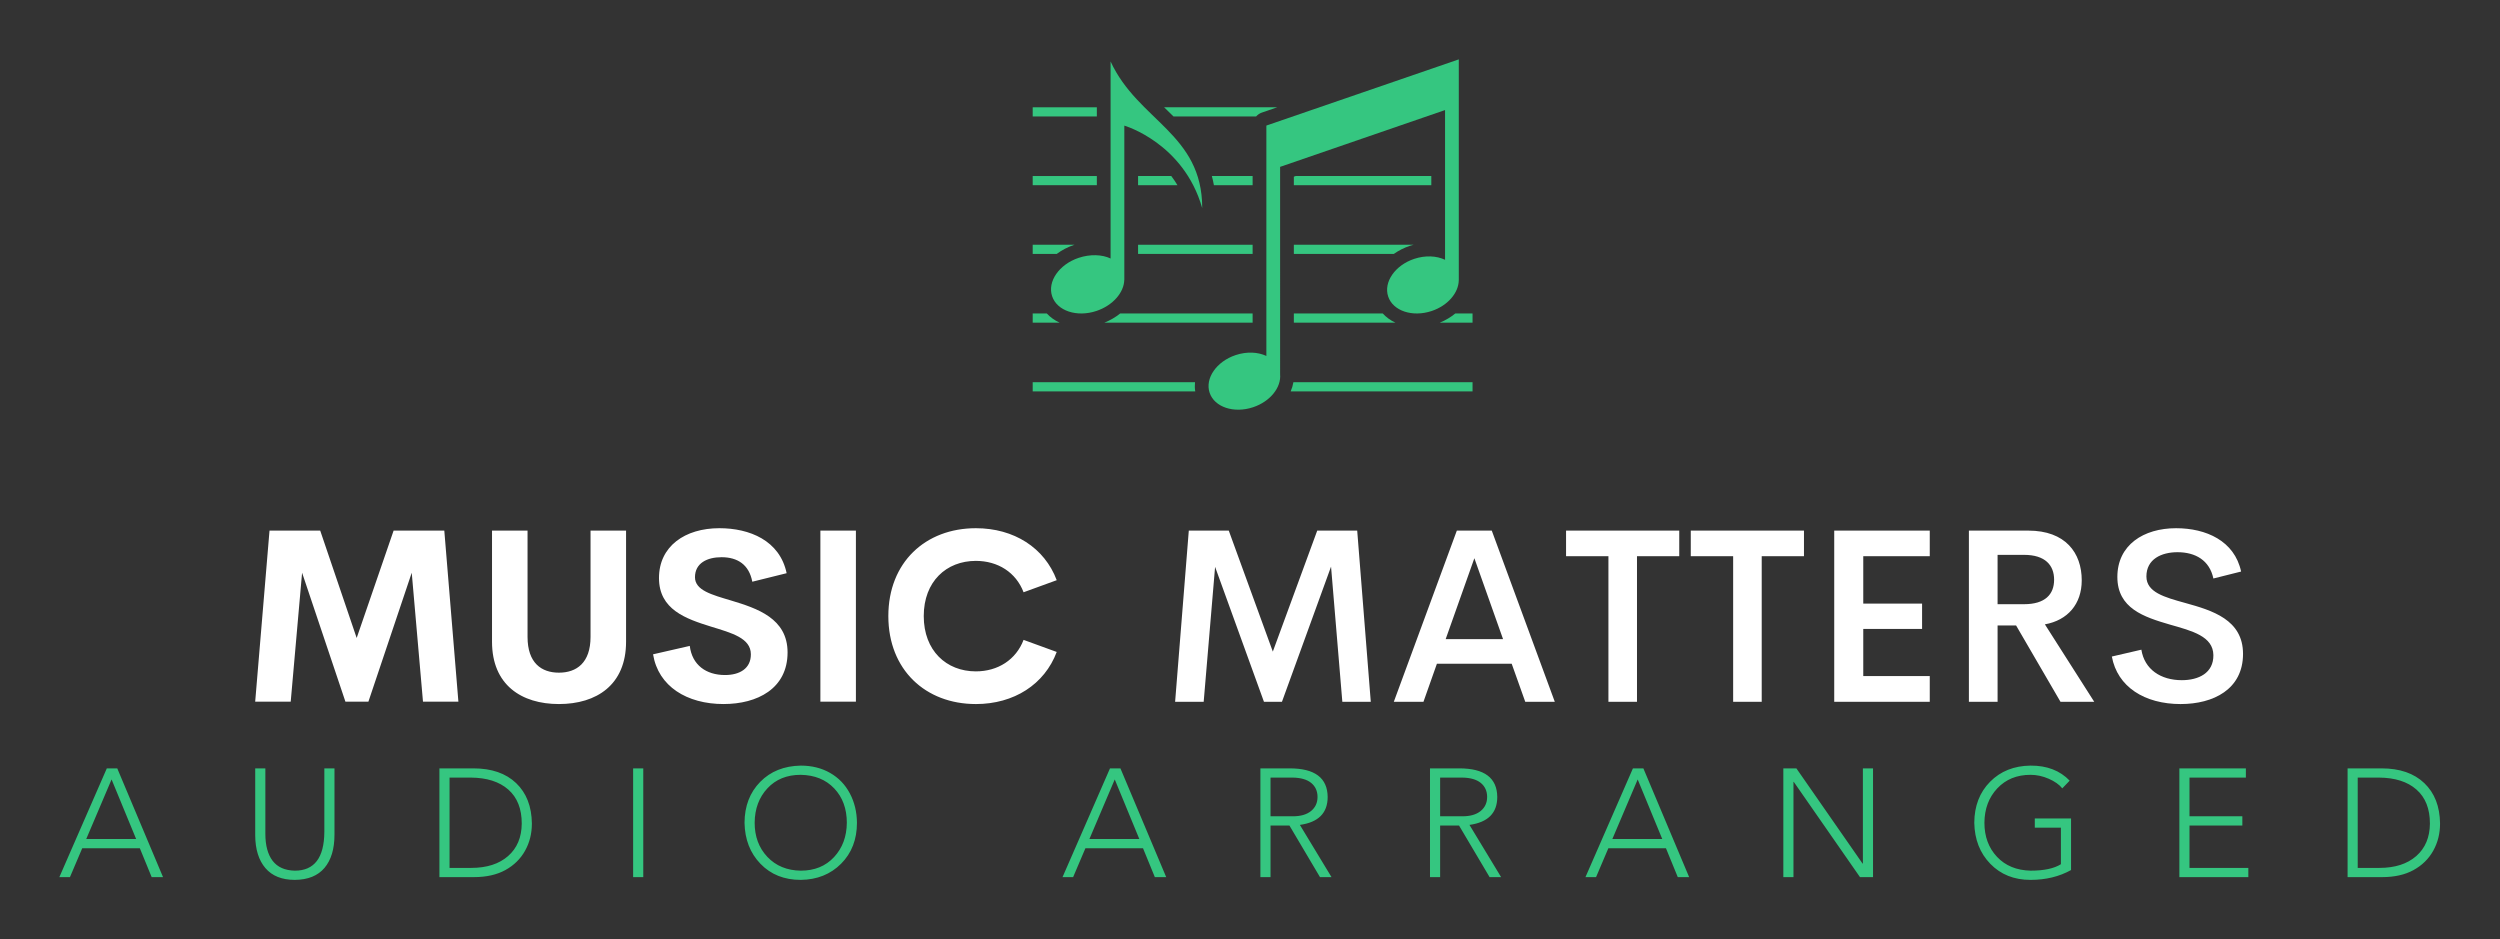 
        <svg xmlns="http://www.w3.org/2000/svg" xmlns:xlink="http://www.w3.org/1999/xlink" version="1.1" width="3149.544" 
        height="1183.335" viewBox="0 0 3149.544 1183.335">
			<rect x="0" y="0" width="3149.544" height="1183.335" fill="#333333" stroke="none"/>
			<!-- <rect fill="#262833" width="3149.543832849517" height="1183.3353059343028"/> -->
			<!-- #00ebc7 -->
			<g transform="scale(7.477) translate(10, 10)">
				<defs id="SvgjsDefs5058"></defs><g id="SvgjsG5059" featureKey="mugSzh-0" transform="matrix(0.772,0,0,0.772,162.457,-6.589)" fill="#35c680"><path xmlns="http://www.w3.org/2000/svg" d="M95,8.539L53,22.986v50.284c-1.832-0.864-4.27-1.001-6.694-0.193c-4.192,1.397-6.74,5.078-5.692,8.222  c1.048,3.144,5.295,4.559,9.487,3.162c3.742-1.247,6.166-4.314,5.899-7.195V32l36-12.397v32.681  c-1.835-0.876-4.286-1.019-6.722-0.207c-4.192,1.397-6.74,5.078-5.692,8.222c1.048,3.144,5.295,4.559,9.487,3.162  c3.525-1.175,5.878-3.965,5.918-6.692H95V8.539z"></path><g xmlns="http://www.w3.org/2000/svg"><path d="M19,9v43c-1.869-0.892-4.481-0.971-6.963-0.143c-4.269,1.423-6.865,5.172-5.798,8.374c1.067,3.202,5.393,4.644,9.663,3.221   c3.59-1.197,6.047-4.038,6.087-6.816H22V23c0,0,12.926,3.741,17,18C39,24.704,25,22,19,9z"></path><g><path d="M37.423,79H2v2h35.476C37.371,80.333,37.355,79.664,37.423,79z"></path><path d="M98,81v-2H58.9c-0.115,0.68-0.31,1.351-0.591,2H98z"></path><path d="M5.078,64H2v2h5.87C6.789,65.499,5.842,64.824,5.078,64z"></path><path d="M98,66v-2h-3.769c-0.978,0.804-2.112,1.487-3.377,2H98z"></path><path d="M78.401,64H59v2h22.155C80.082,65.501,79.157,64.82,78.401,64z"></path><path d="M21.09,64c-0.996,0.803-2.149,1.486-3.433,2H50v-2H21.09z"></path><rect x="25" y="49" width="25" height="2"></rect><path d="M11.125,49H2v2h5.25c1.106-0.825,2.395-1.508,3.839-1.99C11.101,49.006,11.113,49.004,11.125,49z"></path><path d="M59,51h21.822c1.029-0.725,2.201-1.333,3.507-1.769c0.264-0.088,0.53-0.16,0.796-0.231H59V51z"></path><path d="M32.25,34H25v2h8.595C33.168,35.288,32.718,34.622,32.25,34z"></path><rect x="2" y="34" width="14" height="2"></rect><polygon points="59,36 89,36 89,34 59.406,34 59,34.14   "></polygon><path d="M41.551,36H50v-2h-8.898C41.277,34.642,41.425,35.311,41.551,36z"></path><path d="M32.734,21h18.028c0.335-0.378,0.762-0.678,1.263-0.851L55.366,19H30.686c0.004,0.004,0.008,0.007,0.011,0.011    C31.377,19.668,32.059,20.328,32.734,21z"></path><rect x="2" y="19" width="14" height="2"></rect></g></g></g><g id="SvgjsG5060" featureKey="uwAHB0-0" transform="matrix(1.294,0,0,1.294,-0.129,111.908)" fill="#35c680"><path d="M3.6 15.04 l6.5 0 l-3.2 -7.76 z M7.64 5.84 l5.96 14.16 l-1.48 0 l-1.54 -3.76 l-7.5 0 l-1.6 3.76 l-1.38 0 l6.18 -14.16 l1.36 0 z M26.924 5.84 l0 8.5 q0 2.3 0.95 3.54 t2.89 1.28 q3.8 0 3.84 -5.02 l0 -8.3 l1.32 0 l0 8.64 q0 2.78 -1.3 4.32 t-3.86 1.56 q-2.52 0 -3.83 -1.53 t-1.33 -4.25 l0 -8.74 l1.32 0 z M53.728 18.8 q3.04 0 4.8 -1.54 t1.78 -4.24 q0 -2.88 -1.75 -4.42 t-4.89 -1.56 l-2.76 0 l0 11.76 l2.82 0 z M54.008 5.84 q3.56 0 5.57 1.92 t2.05 5.26 q0 1.96 -0.89 3.55 t-2.56 2.51 t-4.09 0.92 l-4.5 0 l0 -14.16 l4.42 0 z M76.132 5.84 l0 14.16 l-1.32 0 l0 -14.16 l1.32 0 z M90.636 12.92 q0 2.7 1.66 4.45 t4.34 1.79 q2.7 0 4.34 -1.77 t1.66 -4.47 q0 -2.74 -1.64 -4.47 t-4.38 -1.77 q-2.68 0 -4.32 1.76 t-1.66 4.48 z M96.636 5.48 q2.16 0 3.82 0.95 t2.57 2.66 t0.93 3.83 q0 3.26 -2.06 5.33 t-5.26 2.11 q-3.22 0 -5.24 -2.09 t-2.08 -5.35 q0.02 -3.26 2.04 -5.32 t5.28 -2.12 z M134.224 15.04 l6.5 0 l-3.2 -7.76 z M138.264 5.84 l5.96 14.16 l-1.48 0 l-1.54 -3.76 l-7.5 0 l-1.6 3.76 l-1.38 0 l6.18 -14.16 l1.36 0 z M160.708 12.08 q1.54 0 2.38 -0.69 t0.84 -1.83 t-0.82 -1.82 t-2.44 -0.7 l-2.86 0 l0 5.04 l2.9 0 z M160.308 5.84 q4.9 0 4.94 3.72 q0 3.14 -3.62 3.64 l4.12 6.8 l-1.5 0 l-3.98 -6.72 l-2.46 0 l0 6.72 l-1.32 0 l0 -14.16 l3.82 0 z M182.792 12.08 q1.54 0 2.38 -0.69 t0.84 -1.83 t-0.82 -1.82 t-2.44 -0.7 l-2.86 0 l0 5.04 l2.9 0 z M182.392 5.84 q4.9 0 4.94 3.72 q0 3.14 -3.62 3.64 l4.12 6.8 l-1.5 0 l-3.98 -6.72 l-2.46 0 l0 6.72 l-1.32 0 l0 -14.16 l3.82 0 z M202.316 15.04 l6.5 0 l-3.2 -7.76 z M206.356 5.84 l5.96 14.16 l-1.48 0 l-1.54 -3.76 l-7.5 0 l-1.6 3.76 l-1.38 0 l6.18 -14.16 l1.36 0 z M226.28 5.84 l8.62 12.4 l0.04 0 l0 -12.4 l1.32 0 l0 14.16 l-1.7 0 l-8.62 -12.4 l-0.04 0 l0 12.4 l-1.32 0 l0 -14.16 l1.7 0 z M256.764 5.48 q3.2 -0.02 5.1 1.96 l-0.96 1 q-0.6 -0.74 -1.77 -1.25 t-2.37 -0.51 q-2.66 0 -4.32 1.76 t-1.68 4.48 q0 2.7 1.64 4.44 t4.38 1.8 q2.6 0 3.94 -0.84 l0 -4.76 l-3.4 0 l0 -1.2 l4.72 0 l0 6.72 q-2.3 1.28 -5.28 1.28 q-3.2 0 -5.23 -2.09 t-2.09 -5.35 q0.02 -3.28 2.06 -5.34 t5.26 -2.1 z M284.808 5.84 l0 1.2 l-7.34 0 l0 5.04 l6.88 0 l0 1.2 l-6.88 0 l0 5.52 l7.66 0 l0 1.2 l-8.98 0 l0 -14.16 l8.66 0 z M302.192 18.8 q3.04 0 4.8 -1.54 t1.78 -4.24 q0 -2.88 -1.75 -4.42 t-4.89 -1.56 l-2.76 0 l0 11.76 l2.82 0 z M302.472 5.84 q3.56 0 5.57 1.92 t2.05 5.26 q0 1.96 -0.89 3.55 t-2.56 2.51 t-4.09 0.92 l-4.5 0 l0 -14.16 l4.42 0 z"></path></g><g id="SvgjsG5061" featureKey="nameLeftFeature-0" transform="matrix(2.043,0,0,2.043,30.466,67.368)" fill="#ffffff"><path d="M17.998 20 l-2.92 0 l-0.928 -10.635 l-3.574 10.635 l-1.895 0 l-3.574 -10.635 l-0.938 10.635 l-2.93 0 l1.182 -14.111 l4.18 0 l3.008 8.857 l3.047 -8.857 l4.18 0 z M26.289 20.195 c-3.096 0 -5.518 -1.582 -5.518 -5.137 l0 -9.17 l2.93 0 l0 8.77 c0 2.148 1.143 2.949 2.588 2.949 c1.455 0 2.607 -0.811 2.607 -2.949 l0 -8.77 l2.93 0 l0 9.17 c0 3.555 -2.432 5.137 -5.537 5.137 z M39.873 20.195 c-3.027 0 -5.391 -1.455 -5.82 -4.102 l3.027 -0.693 c0.195 1.582 1.357 2.402 2.91 2.402 c1.191 0 2.139 -0.527 2.129 -1.719 c-0.01 -1.328 -1.572 -1.748 -3.291 -2.275 c-2.07 -0.645 -4.287 -1.406 -4.287 -4.004 c0 -2.627 2.148 -4.111 4.981 -4.111 c2.481 0 4.981 1.006 5.547 3.711 l-2.832 0.703 c-0.264 -1.406 -1.211 -2.022 -2.539 -2.022 c-1.182 0 -2.188 0.488 -2.188 1.65 c0 1.084 1.387 1.445 2.988 1.924 c2.129 0.645 4.648 1.465 4.648 4.277 c0 2.998 -2.51 4.258 -5.273 4.258 z M47.852 20 l0 -14.111 l2.93 0 l0 14.111 l-2.93 0 z M60.674 20.195 c-4.15 0 -7.217 -2.822 -7.217 -7.256 s3.066 -7.246 7.217 -7.246 c3.144 0 5.664 1.611 6.67 4.287 l-2.734 0.996 c-0.625 -1.641 -2.119 -2.588 -3.936 -2.588 c-2.432 0 -4.297 1.699 -4.297 4.551 s1.865 4.561 4.297 4.561 c1.816 0 3.311 -0.957 3.936 -2.598 l2.734 0.996 c-1.006 2.676 -3.525 4.297 -6.67 4.297 z"></path></g><g id="SvgjsG5062" featureKey="nameRightFeature-0" transform="matrix(2.071,0,0,2.071,174.266,66.824)" fill="#ffffff"><path d="M22.549 20 l-2.314 0 l-0.918 -10.996 l-3.994 10.996 l-1.465 0 l-3.975 -10.977 l-0.928 10.977 l-2.324 0 l1.113 -13.926 l3.252 0 l3.584 9.844 l3.613 -9.844 l3.252 0 z M35.117 20 l-1.103 -3.096 l-6.084 0 l-1.094 3.096 l-2.412 0 l5.127 -13.926 l2.842 0 l5.127 13.926 l-2.402 0 z M28.643 14.902 l4.668 0 l-2.334 -6.582 z M47.646 6.074 l0 2.08 l-3.438 0 l0 11.846 l-2.324 0 l0 -11.846 l-3.447 0 l0 -2.08 l9.209 0 z M57.793 6.074 l0 2.08 l-3.438 0 l0 11.846 l-2.324 0 l0 -11.846 l-3.447 0 l0 -2.08 l9.209 0 z M68.027 8.154 l-5.41 0 l0 3.857 l4.785 0 l0 2.061 l-4.785 0 l0 3.838 l5.41 0 l0 2.09 l-7.773 0 l0 -13.926 l7.773 0 l0 2.08 z M78.662 20 l-3.613 -6.211 l-1.504 0 l0 6.211 l-2.334 0 l0 -13.926 l4.834 0 c3.018 0 4.346 1.807 4.346 4.043 c0 1.943 -1.152 3.252 -2.998 3.584 l4.014 6.299 l-2.744 0 z M73.545 8.047 l0 4.014 l2.158 0 c1.709 0 2.441 -0.801 2.441 -1.992 c0 -1.182 -0.732 -2.022 -2.441 -2.022 l-2.158 0 z M88.447 20.186 c-2.949 0 -5.156 -1.406 -5.606 -3.867 l2.402 -0.557 c0.254 1.602 1.572 2.481 3.291 2.481 c1.357 0 2.588 -0.576 2.568 -2.041 c-0.02 -1.523 -1.709 -1.963 -3.535 -2.481 c-2.109 -0.615 -4.277 -1.318 -4.277 -3.877 c0 -2.598 2.129 -3.965 4.775 -3.965 c2.441 0 4.756 1.025 5.293 3.525 l-2.256 0.566 c-0.312 -1.484 -1.465 -2.139 -2.92 -2.139 c-1.299 0 -2.529 0.557 -2.529 1.973 c0 1.289 1.475 1.69 3.164 2.158 c2.178 0.605 4.697 1.348 4.697 4.141 c0 2.881 -2.412 4.082 -5.068 4.082 z"></path></g>
			</g>
		</svg>
	